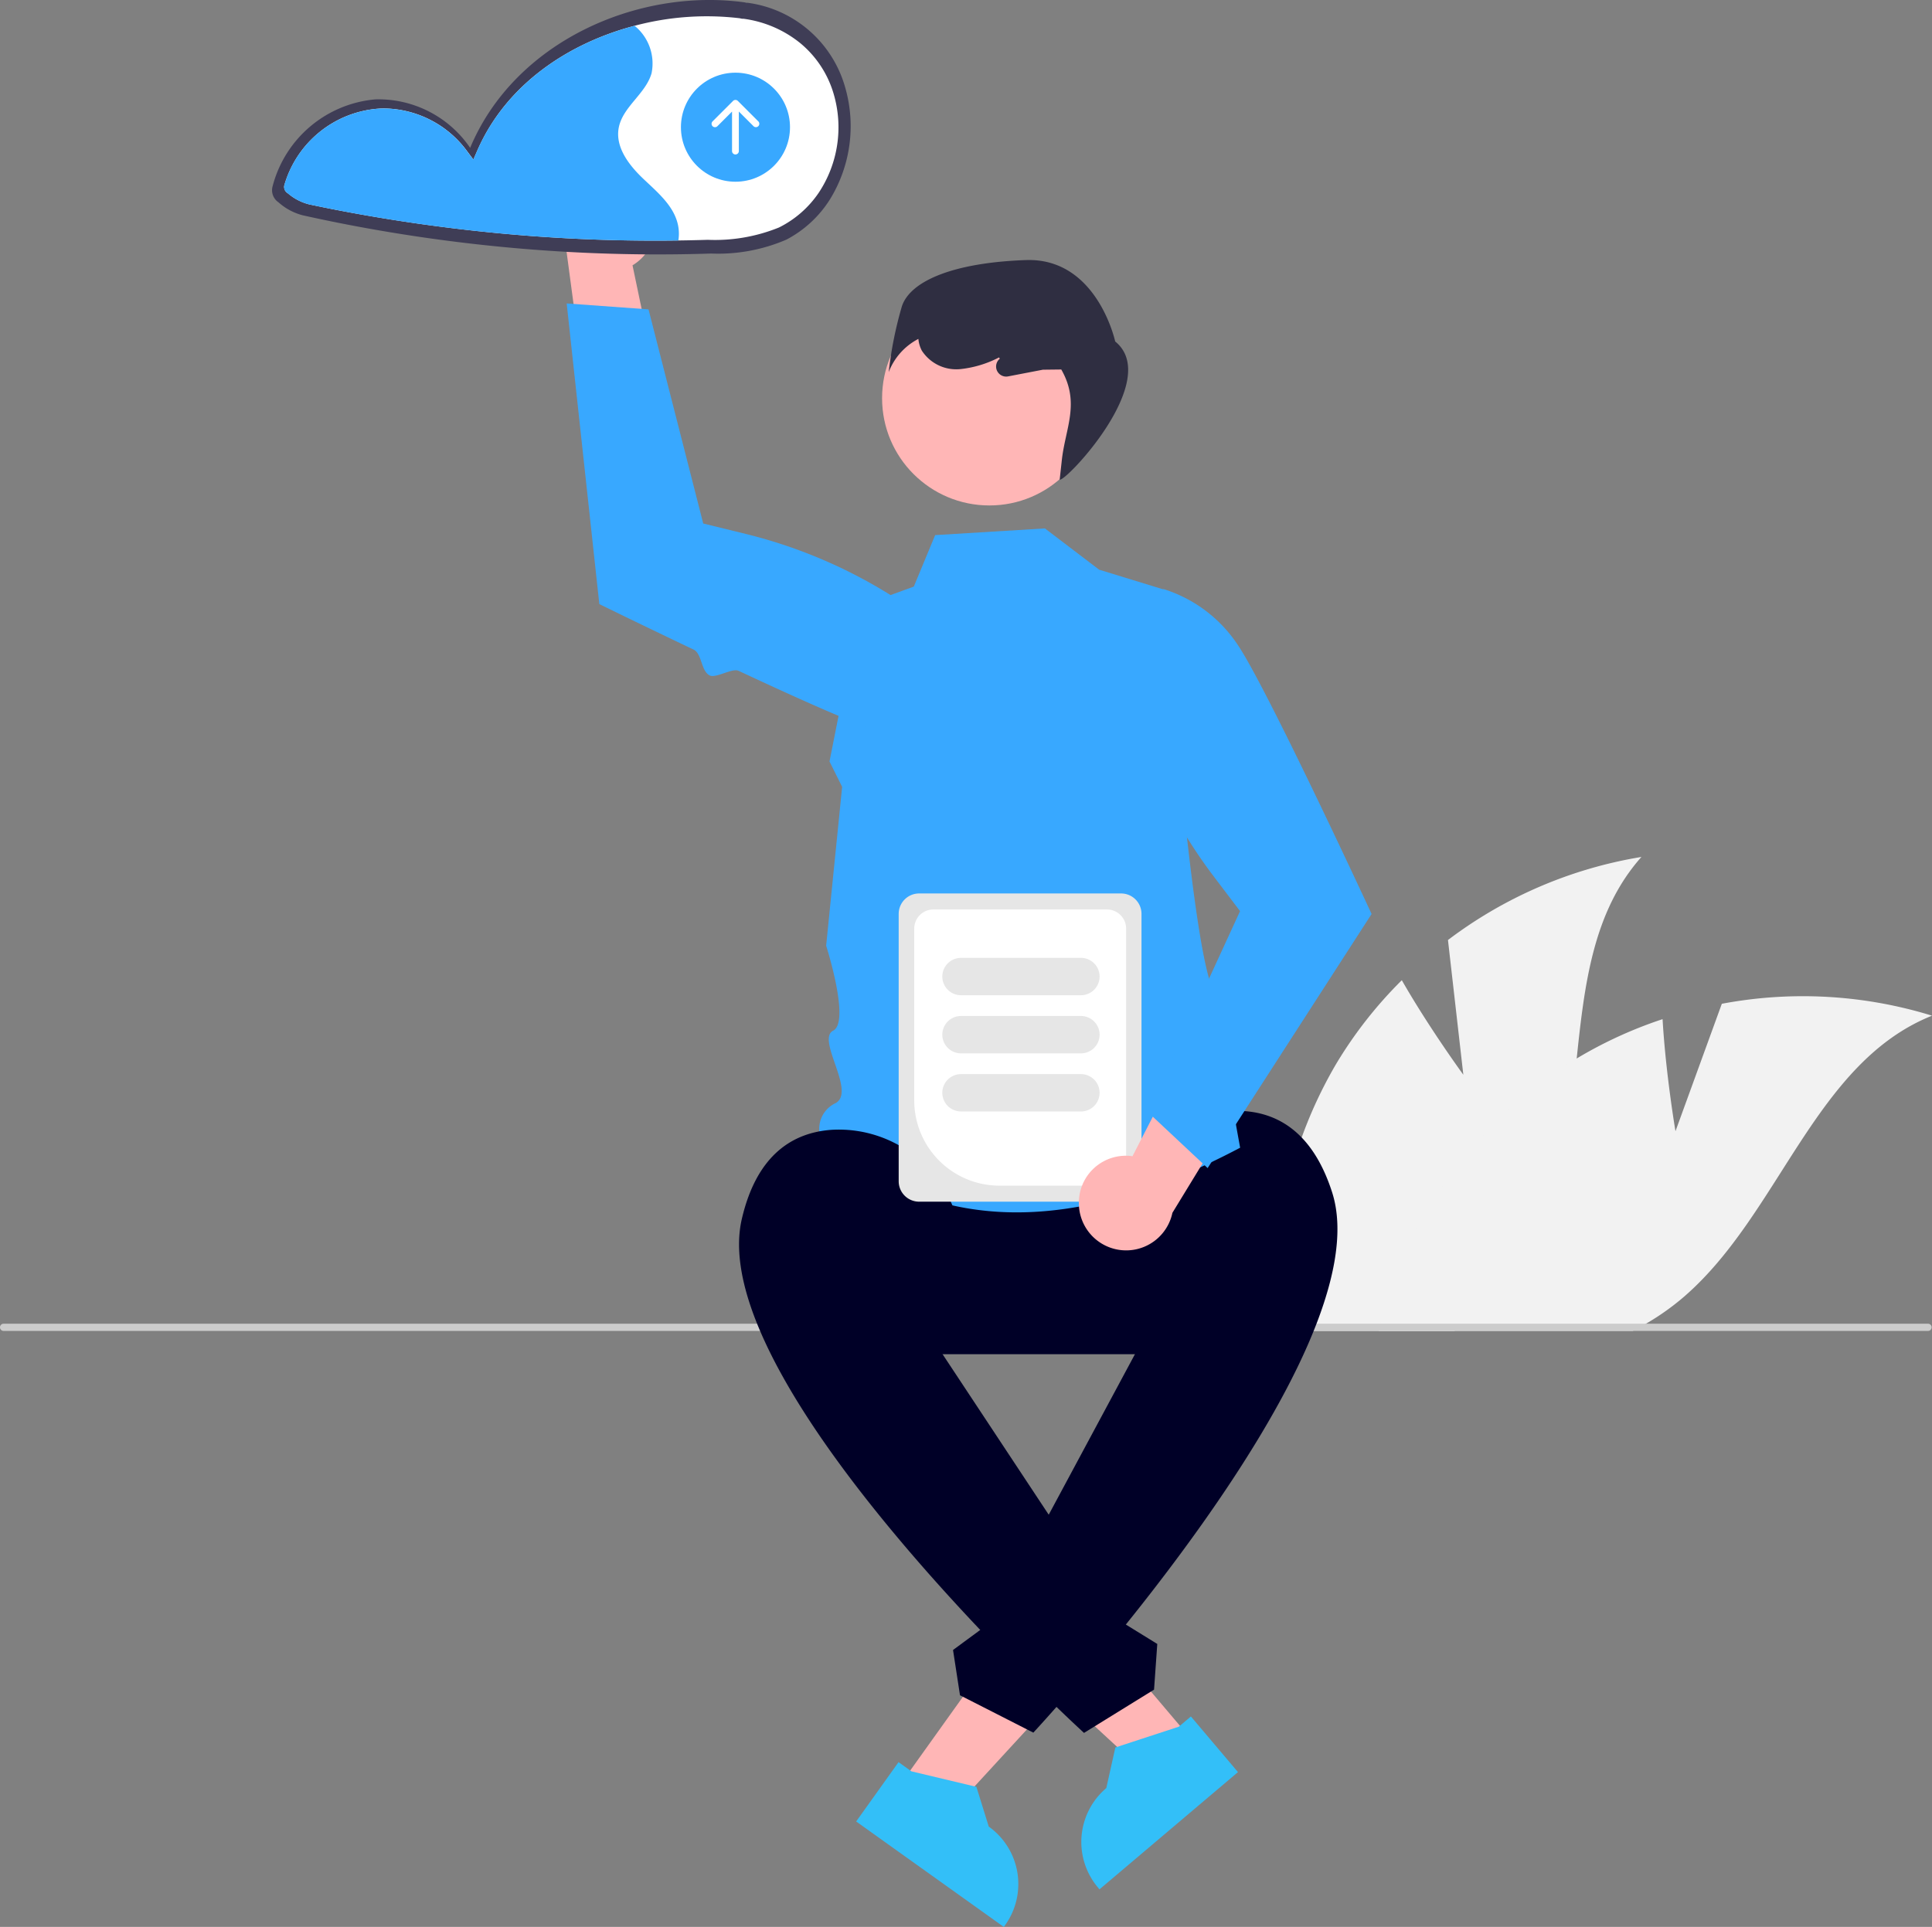 <svg id="uploading_re_okvh" xmlns="http://www.w3.org/2000/svg" width="135.727" height="135.395" viewBox="0 0 135.727 135.395">
  <rect x="0" y="0" width="135.727" height="135.395" fill="#808080" stroke="none"/>
  <path id="Path_10286" data-name="Path 10286" d="M727.913,414.836c-3.4,3.818-4,8.938-4.548,14.16-.407,3.863-.781,7.782-2.235,11.275a18.339,18.339,0,0,1-5.676,7.363c-.223.174-.451.343-.683.506h-12.4c-.019-.168-.034-.338-.049-.506a30.97,30.97,0,0,1,4.128-18.227,29.91,29.91,0,0,1,4.629-5.91c1.934,3.377,4.322,6.642,4.322,6.642l-1.079-9.466A30.75,30.75,0,0,1,727.913,414.836Z" transform="translate(-612.599 -354.622)" fill="#f2f2f2"/>
  <path id="Path_10287" data-name="Path 10287" d="M775.106,462.184c-8.257,3.3-10.689,13.918-17.414,19.74a17.714,17.714,0,0,1-2.673,1.9c-.306.179-.617.349-.934.507h-17.85c.043-.168.083-.338.128-.507A31.043,31.043,0,0,1,749.4,465.654c.247-.16.5-.315.747-.464a30.063,30.063,0,0,1,6.031-2.762c.226,3.884.907,7.872.907,7.872l3.256-8.953a30.746,30.746,0,0,1,14.767.836Z" transform="translate(-639.379 -390.816)" fill="#f2f2f2"/>
  <path id="Path_10288" data-name="Path 10288" d="M416.806,569.209a.253.253,0,0,1-.253.253H281.358a.253.253,0,0,1,0-.507H416.553a.252.252,0,0,1,.253.253Z" transform="translate(-281.105 -475.944)" fill="#ccc"/>
  <path id="Path_10289" data-name="Path 10289" d="M562.388,517.544H538.763a8.31,8.31,0,0,1,0-16.619h23.625a8.31,8.31,0,0,1,0,16.619Z" transform="translate(-477.39 -422.39)" fill="#000027"/>
  <path id="Path_10290" data-name="Path 10290" d="M296.957,543.6l3.217,2.3,10.4-11.316-4.749-3.392Z" transform="translate(-233.762 -418.145)" fill="#ffb6b6"/>
  <path id="Path_10291" data-name="Path 10291" d="M566.715,713.7l.906.647,4.563,1.088.868,2.792h0a4.963,4.963,0,0,1,1.153,6.922l-.094.131-10.374-7.411Z" transform="translate(-503.59 -589.883)" fill="#33bff8"/>
  <path id="Path_10292" data-name="Path 10292" d="M610.231,512.529,607.148,508a8.64,8.64,0,0,1,8.341-9.349c2.747-.054,5.432,1.264,6.864,5.719,3.683,11.458-20.989,37.97-20.989,37.97l-5.152-2.625-.49-3.182,2.606-1.919-.223-2.729,2.515-1.458Z" transform="translate(-528.77 -420.596)" fill="#000027"/>
  <path id="Path_10293" data-name="Path 10293" d="M567.38,306.362l3.811,2.9,4.6,1.412s1.9,26.725,3.612,28.437.168,1.758.512,3.982,1.18,6.783,1.18,6.783c-11.555,6.117-21.517,6.281-29.519-.877a1.993,1.993,0,0,1,1.087-2.25c1.489-.79-1.373-4.479-.156-5.1s-.495-5.966-.495-5.966l1.123-11.162-.887-1.784,2.165-10.917,3.757-1.372,1.5-3.616Z" transform="translate(-493.973 -269.232)" fill="#38a8ff"/>
  <circle id="Ellipse_553" data-name="Ellipse 553" cx="7.538" cy="7.538" r="7.538" transform="translate(61.968 20.44)" fill="#ffb6b6"/>
  <path id="Path_10294" data-name="Path 10294" d="M472.033,191.714a3.3,3.3,0,0,1-.793,5l2.4,11.491-5.672-2.246-1.411-10.568a3.321,3.321,0,0,1,5.474-3.68Z" transform="translate(-426.804 -178.072)" fill="#ffb6b6"/>
  <path id="Path_10295" data-name="Path 10295" d="M468.177,232.075,470.47,253.2l.081.04c.067.033,2.973,1.458,6.54,3.156.6.286.515,1.527,1.144,1.823.433.2,1.577-.537,2.015-.332,3.9,1.823,7.841,3.6,9.412,4.077a9.75,9.75,0,0,0,6.482-.209l.05-.023.026-.048a4.948,4.948,0,0,0-1.14-6.083,35.046,35.046,0,0,0-14.311-7.327l-3-.736-3.843-15.047Z" transform="translate(-428.366 -210.754)" fill="#38a8ff"/>
  <path id="Path_10296" data-name="Path 10296" d="M575.416,220.97c.62-1.8,3.706-3.054,8.708-3.228s6.271,5.721,6.271,5.721c3.34,2.709-3.566,9.962-3.9,9.7l.15-1.363c.249-2.257,1.306-4.018-.038-6.37l-1.291.015-2.448.471a.708.708,0,0,1-.6-1.227l.022-.02-.056-.086a7.638,7.638,0,0,1-2.694.818,2.886,2.886,0,0,1-2.728-1.293,2.172,2.172,0,0,1-.244-.827,4.4,4.4,0,0,0-2.085,2.335A27.043,27.043,0,0,1,575.416,220.97Z" transform="translate(-512.05 -199.468)" fill="#2f2e41"/>
  <path id="Path_10297" data-name="Path 10297" d="M411.176,138.083a8.248,8.248,0,0,0-6.859-6c-.036-.005-.069,0-.1,0a.978.978,0,0,0-.14-.034c-7.492-1.019-16.14,2.752-19.263,10.226a7.8,7.8,0,0,0-6.647-3.408,8.2,8.2,0,0,0-7.24,6.141,1.023,1.023,0,0,0,.423,1.094,4.079,4.079,0,0,0,1.712.914q2.041.455,4.1.834,4.011.739,8.063,1.194a113.984,113.984,0,0,0,16.516.657,12.1,12.1,0,0,0,5.289-.977,8.007,8.007,0,0,0,3.034-2.786A9.811,9.811,0,0,0,411.176,138.083Z" transform="translate(-351.785 -131.886)" fill="#3f3d56"/>
  <path id="Path_10298" data-name="Path 10298" d="M413.51,142.711a7.268,7.268,0,0,0-2.324-3.545,7.986,7.986,0,0,0-4.024-1.732h-.089l-.083-.015a.581.581,0,0,0-.081-.019,19.616,19.616,0,0,0-7.378.528c-4.62,1.215-9,4.092-11.038,8.734l-.292.666-.436-.581a7.351,7.351,0,0,0-5.814-3.009c-.111,0-.221,0-.334.008a7.464,7.464,0,0,0-6.7,5.4.523.523,0,0,0,.251.555l.034.026a3.621,3.621,0,0,0,1.483.755c1.322.281,2.666.54,4,.772,2.579.451,5.227.824,7.865,1.107a116.356,116.356,0,0,0,14.054.653q1.031-.013,2.058-.045a11.969,11.969,0,0,0,5.007-.866,7.294,7.294,0,0,0,2.8-2.452A8.315,8.315,0,0,0,413.51,142.711Z" transform="translate(-354.945 -136.118)" fill="#fff"/>
  <path id="Path_10299" data-name="Path 10299" d="M402.6,155.476a116.365,116.365,0,0,1-14.054-.653c-2.639-.283-5.286-.655-7.865-1.107-1.33-.232-2.675-.492-4-.772a3.621,3.621,0,0,1-1.483-.755l-.034-.026a.523.523,0,0,1-.251-.555,7.465,7.465,0,0,1,6.7-5.4c.113-.006.223-.009.334-.009a7.351,7.351,0,0,1,5.814,3.009l.436.581.292-.666c2.043-4.641,6.418-7.519,11.038-8.734a3.414,3.414,0,0,1,1.192,3.333c-.411,1.453-2.037,2.36-2.309,3.845-.249,1.356.721,2.615,1.72,3.565s2.154,1.9,2.443,3.243A2.974,2.974,0,0,1,402.6,155.476Z" transform="translate(-354.945 -138.577)" fill="#38a8ff"/>
  <circle id="Ellipse_554" data-name="Ellipse 554" cx="3.831" cy="3.831" r="3.831" transform="translate(47.837 5.107)" fill="#38a8ff"/>
  <path id="Path_10300" data-name="Path 10300" d="M519.3,166.392l-1.436-1.437a.239.239,0,0,0-.339,0l-1.437,1.437a.239.239,0,0,0,.339.339l1.028-1.028v2.774a.239.239,0,1,0,.479,0V165.7l1.028,1.028a.239.239,0,0,0,.339-.339Z" transform="translate(-466.028 -157.863)" fill="#fff"/>
  <path id="Path_10301" data-name="Path 10301" d="M340.493,531.38l-3.018,2.555-11.292-10.423,4.454-3.771Z" transform="translate(-256.769 -409.136)" fill="#ffb6b6"/>
  <path id="Path_10302" data-name="Path 10302" d="M649.059,702.539l-9.73,8.239-.1-.123a4.963,4.963,0,0,1,.58-6.994h0l.636-2.854,4.458-1.459.849-.719Z" transform="translate(-562.089 -578.021)" fill="#33bff8"/>
  <path id="Path_10303" data-name="Path 10303" d="M538.238,518.888l2.494-5.409a8.64,8.64,0,0,0-9.082-8.631c-2.742.172-5.31,1.706-6.371,6.265-2.728,11.722,24.04,36.115,24.04,36.115l4.919-3.04.227-3.211-2.755-1.7,0-2.739-2.626-1.246Z" transform="translate(-473.164 -425.465)" fill="#000027"/>
  <path id="Path_10304" data-name="Path 10304" d="M577.782,447.11V428.32a1.436,1.436,0,0,1,1.434-1.434h14.19a1.436,1.436,0,0,1,1.434,1.434v18.79a1.436,1.436,0,0,1-1.434,1.434h-14.19a1.436,1.436,0,0,1-1.434-1.434Z" transform="translate(-514.647 -364.107)" fill="#e6e6e6"/>
  <path id="Path_10305" data-name="Path 10305" d="M582.9,445.6v-12.08a1.345,1.345,0,0,1,1.343-1.343h12.2a1.345,1.345,0,0,1,1.343,1.343v16.72a1.345,1.345,0,0,1-1.343,1.343h-7.555A5.991,5.991,0,0,1,582.9,445.6Z" transform="translate(-518.673 -368.272)" fill="#fff"/>
  <path id="Path_10306" data-name="Path 10306" d="M592.176,449.471a1.314,1.314,0,0,1,1.313-1.313h8.46a1.313,1.313,0,0,1,0,2.625h-8.46A1.314,1.314,0,0,1,592.176,449.471Z" transform="translate(-525.977 -380.853)" fill="#e6e6e6"/>
  <path id="Path_10307" data-name="Path 10307" d="M592.176,468.662a1.314,1.314,0,0,1,1.313-1.313h8.46a1.313,1.313,0,0,1,0,2.625h-8.46a1.314,1.314,0,0,1-1.313-1.313Z" transform="translate(-525.977 -395.96)" fill="#e6e6e6"/>
  <path id="Path_10308" data-name="Path 10308" d="M592.176,487.854a1.314,1.314,0,0,1,1.313-1.313h8.46a1.313,1.313,0,0,1,0,2.625h-8.46A1.314,1.314,0,0,1,592.176,487.854Z" transform="translate(-525.977 -411.068)" fill="#e6e6e6"/>
  <path id="Path_10309" data-name="Path 10309" d="M637.259,478.419a3.3,3.3,0,0,1,3.766-3.387l5.37-10.439,2.992,5.316-5.558,9.1a3.321,3.321,0,0,1-6.57-.588Z" transform="translate(-561.465 -393.79)" fill="#ffb6b6"/>
  <path id="Path_10310" data-name="Path 10310" d="M656.95,367.087l11.519-17.853-.038-.082c-.043-.094-2.652-5.728-5.179-10.888-.389-.795-.777-1.578-1.152-2.328q-.243-.486-.479-.951c-1.062-2.093-1.989-3.823-2.543-4.644a9.75,9.75,0,0,0-5.167-3.919l-.053-.014-.051.021a4.948,4.948,0,0,0-2.945,5.443,35.047,35.047,0,0,0,6.5,14.7l1.867,2.461-6.489,14.109Z" transform="translate(-572.112 -285.012)" fill="#38a8ff"/>
</svg>
